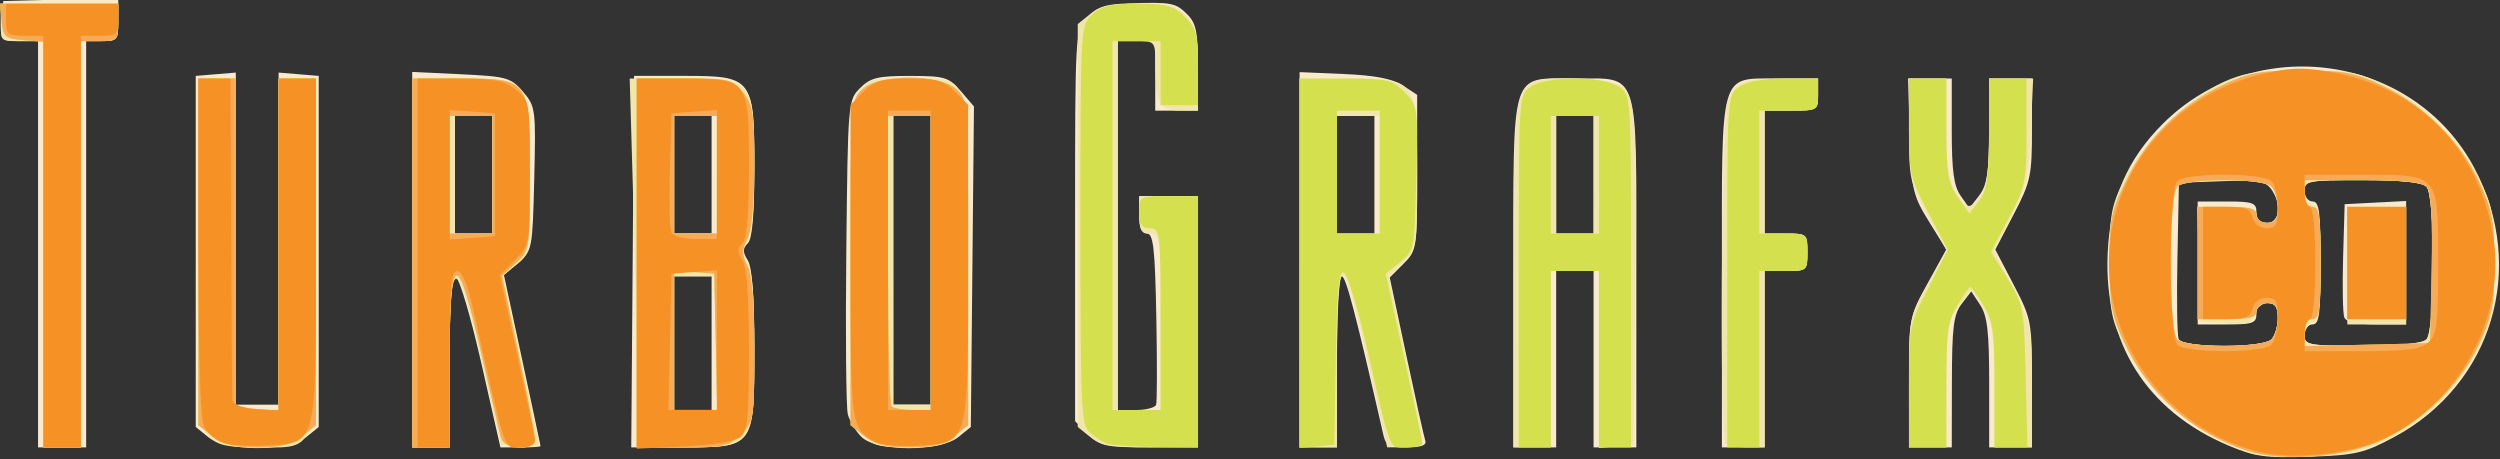 <?xml version="1.0" encoding="UTF-8" standalone="no"?>
<!-- Created with Inkscape (http://www.inkscape.org/) -->

<svg
   xmlns:dc="http://purl.org/dc/elements/1.1/"
   xmlns:cc="http://creativecommons.org/ns#"
   xmlns:rdf="http://www.w3.org/1999/02/22-rdf-syntax-ns#"
   xmlns:svg="http://www.w3.org/2000/svg"
   xmlns="http://www.w3.org/2000/svg"
   xmlns:sodipodi="http://sodipodi.sourceforge.net/DTD/sodipodi-0.dtd"
   xmlns:inkscape="http://www.inkscape.org/namespaces/inkscape"
   width="481.037"
   height="88.388"
   viewBox="0 0 127.274 23.386"
   version="1.1"
   id="svg8"
   inkscape:version="0.92.5 (2060ec1f9f, 2020-04-08)"
   sodipodi:docname="tg16cd.svg">
  <rect x="0" y="0" width="127.274" height="23.386" fill="#333333" stroke="none"/>
  <defs
     id="defs2" />
  <sodipodi:namedview
     id="base"
     pagecolor="#ffffff"
     bordercolor="#666666"
     borderopacity="1.0"
     inkscape:pageopacity="0.0"
     inkscape:pageshadow="2"
     inkscape:zoom="1.1842658"
     inkscape:cx="396.82466"
     inkscape:cy="1.948511"
     inkscape:document-units="mm"
     inkscape:current-layer="layer1"
     showgrid="false"
     units="px"
     inkscape:pagecheckerboard="true"
     inkscape:window-width="1366"
     inkscape:window-height="740"
     inkscape:window-x="0"
     inkscape:window-y="0"
     inkscape:window-maximized="1" />
  <g
     inkscape:label="Layer 1"
     inkscape:groupmode="layer"
     id="layer1"
     transform="translate(-2.089,-257.808)">
    <g
       id="g1201"
       transform="matrix(1.048,0,0,1.048,-3.921,-13.109)">
      <path
         style="fill:#f9eace;stroke-width:0.26"
         d="m 114.003,280.158 c -3.997,-1.684 -6.079,-4.992 -5.882,-9.344 0.119,-2.628 0.936,-4.549 2.675,-6.288 4.488,-4.488 12.192,-3.397 15.138,2.144 2.571,4.836 0.879,10.511 -3.895,13.069 -1.464,0.785 -1.876,0.881 -4.095,0.956 -2.134,0.073 -2.666,1.6e-4 -3.941,-0.537 z m 2.072,-5.161 c 0.171,-0.171 0.312,-0.639 0.312,-1.039 0,-0.554 -0.124,-0.727 -0.519,-0.727 -0.346,0 -0.519,0.173 -0.519,0.519 0,0.456 -0.173,0.519 -1.428,0.519 h -1.428 v -2.986 -2.986 h 1.428 c 1.255,0 1.428,0.063 1.428,0.519 0,0.346 0.173,0.519 0.519,0.519 0.609,0 0.716,-0.93 0.189,-1.65 -0.275,-0.376 -0.676,-0.438 -2.402,-0.374 l -2.072,0.077 -0.073,3.623 c -0.04,1.993 -0.014,3.775 0.057,3.96 0.172,0.447 4.064,0.469 4.508,0.025 z m 7.531,0 c 0.433,-0.433 0.433,-6.994 0,-7.427 -0.204,-0.204 -1.281,-0.312 -3.116,-0.312 -2.631,0 -2.804,0.032 -2.804,0.519 0,0.289 0.173,0.519 0.39,0.519 0.324,0 0.39,0.505 0.39,2.986 0,2.481 -0.066,2.986 -0.39,2.986 -0.216,0 -0.39,0.231 -0.39,0.519 0,0.487 0.173,0.519 2.804,0.519 1.835,0 2.912,-0.108 3.116,-0.312 z m -3.991,-1.07 c -0.072,-0.189 -0.098,-1.503 -0.057,-2.921 l 0.075,-2.578 1.493,-0.078 1.493,-0.078 v 2.999 2.999 h -1.436 c -0.951,0 -1.481,-0.116 -1.568,-0.343 z M 7.583,270.375 v -9.868 H 6.658 c -0.91,0 -0.923,-0.016 -0.844,-0.974 l 0.081,-0.974 2.792,-0.074 2.792,-0.074 v 1.047 c 0,0.991 -0.042,1.047 -0.779,1.047 H 9.92 v 9.868 9.868 H 8.751 7.583 Z m 8.273,9.371 -0.613,-0.496 v -8.527 -8.527 l 0.974,-0.081 0.974,-0.081 v 8.066 8.066 h 1.039 1.039 v -8.066 -8.066 l 0.974,0.081 0.974,0.081 v 8.528 8.528 l -0.613,0.496 c -0.872,0.706 -3.874,0.706 -4.746,-5e-5 z m 9.904,-8.624 v -9.12 l 2.374,0.114 c 2.218,0.106 2.416,0.162 3.006,0.848 0.612,0.712 0.629,0.843 0.547,4.226 -0.083,3.416 -0.099,3.505 -0.778,4.088 l -0.694,0.596 0.888,4.12 c 0.489,2.266 0.888,4.149 0.889,4.185 1.53e-4,0.036 -0.438,0.065 -0.974,0.065 l -0.974,-1.7e-4 -0.924,-4.073 c -0.508,-2.24 -1.063,-4.12 -1.233,-4.176 -0.231,-0.077 -0.31,0.955 -0.31,4.073 v 4.176 H 26.669 25.76 Z m 3.895,-4.123 v -2.856 h -0.909 -0.909 v 2.856 2.856 h 0.909 0.909 z m 6.813,4.22 0.068,-9.024 h 2.425 c 3.346,0 3.417,0.094 3.417,4.521 0,2.254 -0.101,3.396 -0.318,3.613 -0.251,0.251 -0.251,0.426 0,0.827 0.213,0.341 0.318,1.755 0.318,4.278 0,4.834 0.019,4.808 -3.509,4.808 h -2.47 z m 3.834,3.96 v -3.246 h -0.909 -0.909 v 3.246 3.246 h 0.909 0.909 z m 0,-8.18 v -2.856 h -0.909 -0.909 v 2.856 2.856 h 0.909 0.909 z m 7.277,12.731 c -0.282,-0.282 -0.579,-0.779 -0.661,-1.104 -0.082,-0.325 -0.114,-3.889 -0.072,-7.92 0.076,-7.234 0.084,-7.337 0.669,-7.92 0.505,-0.504 0.863,-0.591 2.426,-0.589 1.693,0.002 1.883,0.059 2.47,0.741 l 0.636,0.74 -0.076,7.786 -0.076,7.786 -0.613,0.496 c -0.892,0.722 -3.976,0.711 -4.704,-0.017 z m 3.369,-8.576 v -7.011 h -0.909 -0.909 v 7.011 7.011 h 0.909 0.909 z m 7.649,8.451 -0.637,-0.637 v -9.475 c 0,-9.461 7.79e-4,-9.476 0.584,-10.124 0.474,-0.526 0.853,-0.657 2.012,-0.696 2.095,-0.069 2.287,-0.033 2.856,0.536 0.433,0.433 0.519,0.866 0.519,2.597 v 2.077 h -1.039 -1.039 v -1.688 -1.688 h -0.909 -0.909 v 8.959 8.959 h 0.887 c 0.488,0 0.926,-0.115 0.974,-0.256 0.048,-0.141 0.052,-2.069 0.009,-4.285 -0.064,-3.312 -0.145,-4.029 -0.454,-4.029 -0.258,0 -0.377,-0.288 -0.377,-0.909 v -0.909 h 1.428 1.428 v 6.102 6.102 h -2.349 c -2.148,0 -2.403,-0.055 -2.986,-0.637 z m 10.269,-8.478 v -9.115 l 2.154,0.092 c 1.502,0.064 2.367,0.231 2.856,0.552 l 0.702,0.46 v 3.771 c 0,3.701 -0.012,3.783 -0.666,4.437 l -0.666,0.666 0.809,3.802 c 0.445,2.091 0.858,3.948 0.917,4.126 0.074,0.222 -0.207,0.325 -0.894,0.325 -0.827,0 -1.026,-0.102 -1.136,-0.584 -1.349,-5.904 -1.826,-7.725 -2.023,-7.725 -0.133,0 -0.237,1.819 -0.237,4.155 v 4.155 h -0.909 -0.909 z m 3.635,-4.128 v -2.856 h -0.909 -0.909 v 2.856 2.856 h 0.909 0.909 z m 6.752,4.862 c 0,-10.143 -0.19,-9.536 2.986,-9.536 3.176,0 2.986,-0.607 2.986,9.536 v 8.382 h -1.039 -1.039 v -4.285 -4.285 H 82.239 81.33 v 4.285 4.285 h -1.039 -1.039 z m 3.895,-4.862 v -2.856 H 82.239 81.33 v 2.856 2.856 h 0.909 0.909 z m 6.232,4.862 c 0,-10.055 -0.149,-9.536 2.741,-9.536 h 1.933 v 0.779 c 0,0.762 -0.029,0.779 -1.298,0.779 h -1.298 v 2.986 2.986 h 1.039 c 1.014,0 1.039,0.022 1.039,0.909 0,0.887 -0.025,0.909 -1.039,0.909 h -1.039 v 4.285 4.285 h -1.039 -1.039 z m 9.089,5.222 c 0,-3.12 0.011,-3.18 0.905,-4.806 l 0.905,-1.647 -0.84,-1.361 c -0.788,-1.277 -0.846,-1.534 -0.928,-4.153 l -0.088,-2.792 h 1.062 1.062 v 2.539 c 0,1.938 0.101,2.684 0.428,3.15 l 0.428,0.611 0.475,-0.618 c 0.385,-0.5 0.476,-1.101 0.481,-3.15 l 0.006,-2.532 h 1.039 1.039 v 2.448 c 0,2.282 -0.06,2.563 -0.89,4.155 l -0.89,1.707 0.89,1.707 c 0.868,1.665 0.89,1.782 0.89,4.804 v 3.097 h -1.039 -1.039 v -3.125 c 0,-2.486 -0.089,-3.261 -0.435,-3.789 l -0.435,-0.664 -0.468,0.608 c -0.391,0.509 -0.469,1.129 -0.474,3.789 l -0.006,3.181 h -1.039 -1.039 z"
         id="path1211"
         inkscape:connector-curvature="0" />
      <path
         style="fill:#f0e6ab;stroke-width:0.26"
         d="m 115.088,280.533 c -2.633,-0.866 -4.908,-2.799 -6.15,-5.225 -0.658,-1.285 -0.731,-1.689 -0.731,-4.025 4e-5,-2.309 0.079,-2.758 0.716,-4.054 0.855,-1.74 3.08,-3.929 4.802,-4.725 1.01,-0.466 1.705,-0.57 3.83,-0.57 2.322,0 2.754,0.077 4.087,0.732 1.899,0.932 3.597,2.63 4.529,4.529 0.655,1.333 0.732,1.765 0.732,4.087 0,2.322 -0.077,2.754 -0.732,4.087 -0.93,1.894 -2.631,3.598 -4.508,4.516 -1.198,0.586 -1.882,0.732 -3.698,0.789 -1.226,0.039 -2.52,-0.026 -2.877,-0.143 z m 0.987,-5.536 c 0.171,-0.171 0.312,-0.639 0.312,-1.039 0,-0.539 -0.127,-0.727 -0.489,-0.727 -0.275,0 -0.55,0.234 -0.629,0.534 -0.121,0.462 -0.311,0.524 -1.394,0.454 l -1.254,-0.08 -0.074,-2.792 -0.074,-2.792 h 1.437 c 1.104,0 1.437,0.09 1.437,0.39 0,0.216 0.231,0.39 0.519,0.39 0.396,0 0.519,-0.173 0.519,-0.727 0,-0.4 -0.14,-0.867 -0.312,-1.039 -0.416,-0.416 -4.154,-0.416 -4.57,0 -0.433,0.433 -0.433,6.994 0,7.427 0.188,0.188 1.096,0.312 2.285,0.312 1.189,0 2.097,-0.124 2.285,-0.312 z m 7.531,0 c 0.433,-0.433 0.433,-6.994 0,-7.427 -0.204,-0.204 -1.281,-0.312 -3.116,-0.312 -2.646,0 -2.804,0.03 -2.804,0.527 0,0.29 0.175,0.595 0.39,0.677 0.312,0.12 0.39,0.69 0.39,2.856 0,2.167 -0.078,2.737 -0.39,2.856 -0.214,0.082 -0.39,0.371 -0.39,0.641 0,0.452 0.226,0.492 2.804,0.492 1.835,0 2.912,-0.108 3.116,-0.312 z m -3.843,-3.584 v -2.856 h 1.428 1.428 v 2.856 2.856 h -1.428 -1.428 z M 7.842,270.375 v -9.868 H 6.804 c -1.014,0 -1.039,-0.022 -1.039,-0.909 v -0.909 h 2.856 2.856 v 0.909 c 0,0.866 -0.043,0.909 -0.909,0.909 H 9.66 v 9.868 9.868 H 8.751 7.842 Z m 8.05,9.348 c -0.498,-0.498 -0.519,-0.866 -0.519,-8.959 v -8.439 h 0.909 0.909 v 8.05 8.05 h 1.039 1.039 v -8.05 -8.05 h 0.909 0.909 v 8.439 c 0,9.999 0.157,9.478 -2.856,9.478 -1.471,0 -1.917,-0.099 -2.337,-0.519 z m 9.868,-8.439 v -8.959 h 2.279 c 3.477,0 3.434,-0.059 3.434,4.67 0,3.815 -0.008,3.868 -0.653,4.375 l -0.653,0.513 0.79,3.725 c 0.435,2.049 0.855,3.937 0.935,4.197 0.125,0.407 0.01,0.46 -0.841,0.39 l -0.986,-0.082 -0.919,-4.004 c -1.24,-5.4 -1.569,-5.409 -1.569,-0.043 v 4.176 H 26.669 25.76 Z m 3.895,-4.285 v -2.856 h -0.909 -0.909 v 2.856 2.856 h 0.909 0.909 z m 7.011,10.169 c 0,-1.691 -0.077,-5.722 -0.171,-8.959 l -0.171,-5.885 h 2.508 c 3.506,0 3.547,0.049 3.547,4.227 0,2.313 -0.1,3.331 -0.364,3.707 -0.312,0.445 -0.312,0.59 0,1.016 0.271,0.371 0.364,1.431 0.364,4.164 0,4.749 -0.039,4.803 -3.386,4.803 h -2.327 z m 3.895,-1.99 v -3.246 H 39.523 38.484 v 3.246 3.246 h 1.039 1.039 z m 0,-8.18 v -2.856 H 39.523 38.484 v 2.856 2.856 h 1.039 1.039 z m 7.056,12.642 c -0.554,-0.59 -0.565,-0.749 -0.565,-8.439 0,-9.291 -0.13,-8.877 2.799,-8.877 3.095,0 2.914,-0.545 2.914,8.798 v 7.99 l -0.601,0.565 c -0.49,0.46 -0.913,0.565 -2.292,0.565 -1.432,0 -1.777,-0.092 -2.255,-0.601 z m 3.331,-8.488 v -7.011 h -0.909 -0.909 v 7.011 7.011 h 0.909 0.909 z m 7.754,8.592 -0.613,-0.496 v -9.784 -9.784 l 0.613,-0.496 c 0.468,-0.379 1.027,-0.496 2.357,-0.496 1.487,0 1.827,0.088 2.308,0.601 0.479,0.509 0.565,0.905 0.565,2.597 v 1.996 h -0.879 c -0.992,0 -1.189,-0.375 -1.195,-2.272 -0.004,-1.087 -0.017,-1.104 -0.912,-1.104 h -0.909 v 8.959 8.959 h 1.039 1.039 v -4.285 c 0,-4.112 -0.021,-4.285 -0.519,-4.285 -0.42,0 -0.519,-0.173 -0.519,-0.909 v -0.909 h 1.428 1.428 v 6.102 6.102 h -2.308 c -1.886,0 -2.421,-0.091 -2.921,-0.496 z m 10.163,-8.462 v -8.959 h 2.337 c 3.358,0 3.376,0.025 3.376,4.639 0,3.554 -0.009,3.609 -0.693,4.293 l -0.693,0.693 0.823,3.833 c 0.453,2.108 0.823,3.974 0.823,4.146 0,0.181 -0.362,0.313 -0.859,0.313 h -0.859 l -0.736,-3.306 c -1.448,-6.502 -1.7,-6.628 -1.7,-0.849 v 4.155 h -0.909 -0.909 z m 3.895,-4.285 v -2.856 h -1.039 -1.039 v 2.856 2.856 h 1.039 1.039 z m 6.492,5.047 c 0,-8.099 0.082,-8.988 0.883,-9.522 0.565,-0.377 3.99,-0.223 4.412,0.199 0.638,0.638 0.703,1.643 0.623,9.729 l -0.075,7.66 -0.844,0.081 -0.844,0.081 v -4.301 -4.301 h -1.169 -1.169 v 4.285 4.285 h -0.909 -0.909 z m 3.895,-5.047 v -2.856 H 82.239 81.33 v 2.856 2.856 h 0.909 0.909 z m 6.405,13.07 c -0.296,-0.296 -0.2,-15.821 0.103,-16.619 0.382,-1.005 0.646,-1.117 2.645,-1.122 l 1.753,-0.004 v 0.779 c 0,0.762 -0.029,0.779 -1.298,0.779 h -1.298 v 2.986 2.986 h 1.039 c 1.014,0 1.039,0.022 1.039,0.909 0,0.887 -0.025,0.909 -1.039,0.909 h -1.039 v 4.285 4.285 h -0.866 c -0.476,0 -0.943,-0.078 -1.039,-0.173 z m 8.915,-2.983 c 0,-3.127 0.009,-3.171 0.913,-4.788 l 0.913,-1.632 -0.913,-1.66 c -0.866,-1.576 -0.913,-1.788 -0.913,-4.171 v -2.51 h 0.909 0.909 v 2.362 c 0,1.765 0.113,2.552 0.446,3.116 0.535,0.906 0.7,0.93 1.228,0.177 0.299,-0.427 0.404,-1.238 0.404,-3.116 v -2.539 h 1.069 1.069 l -0.111,2.532 c -0.098,2.22 -0.215,2.734 -0.95,4.169 l -0.839,1.637 0.92,1.838 c 0.891,1.782 0.92,1.929 0.92,4.79 v 2.951 h -0.909 -0.909 l -0.001,-2.921 c -7.8e-4,-2.516 -0.077,-3.046 -0.55,-3.822 l -0.549,-0.901 -0.617,0.771 c -0.571,0.713 -0.617,1.001 -0.618,3.822 l -10e-4,3.051 h -0.909 -0.909 z"
         id="path1209"
         inkscape:connector-curvature="0" />
      <path
         style="fill:#d4e04d;stroke-width:0.26"
         d="m 114.903,280.4 c -2.696,-0.881 -4.814,-2.757 -6.006,-5.32 -0.571,-1.228 -0.679,-1.83 -0.684,-3.801 -0.005,-2.123 0.073,-2.502 0.838,-4.057 1,-2.033 2.63,-3.628 4.694,-4.596 1.254,-0.588 1.823,-0.691 3.811,-0.691 2.015,0 2.552,0.1 3.895,0.727 2.028,0.946 3.802,2.712 4.72,4.698 0.633,1.369 0.733,1.907 0.733,3.924 0,2.027 -0.099,2.552 -0.748,3.956 -0.908,1.966 -2.712,3.734 -4.774,4.678 -1.785,0.817 -4.774,1.04 -6.479,0.483 z m 1.172,-5.403 c 0.171,-0.171 0.312,-0.639 0.312,-1.039 0,-0.554 -0.124,-0.727 -0.519,-0.727 -0.289,0 -0.519,0.173 -0.519,0.39 0,0.299 -0.332,0.39 -1.428,0.39 h -1.428 v -2.727 -2.727 h 1.428 c 1.096,0 1.428,0.09 1.428,0.39 0,0.216 0.231,0.39 0.519,0.39 0.396,0 0.519,-0.173 0.519,-0.727 0,-0.4 -0.14,-0.867 -0.312,-1.039 -0.416,-0.416 -4.154,-0.416 -4.57,0 -0.433,0.433 -0.433,6.994 0,7.427 0.188,0.188 1.096,0.312 2.285,0.312 1.189,0 2.097,-0.124 2.285,-0.312 z m 7.785,-3.418 c 0.049,-2.433 -0.025,-3.717 -0.227,-3.96 -0.221,-0.267 -1.032,-0.36 -3.124,-0.36 h -2.825 v 0.649 c 0,0.404 0.147,0.649 0.39,0.649 0.322,0 0.39,0.476 0.39,2.727 0,2.251 -0.068,2.727 -0.39,2.727 -0.244,0 -0.39,0.246 -0.39,0.657 v 0.657 l 3.051,-0.073 3.051,-0.073 z m -4.097,-0.295 v -2.727 h 1.428 1.428 v 2.727 2.727 h -1.428 -1.428 z M 7.842,270.39 v -9.852 l -0.974,-0.081 c -0.889,-0.074 -0.981,-0.154 -1.055,-0.925 l -0.081,-0.844 h 2.873 2.873 v 0.909 c 0,0.866 -0.043,0.909 -0.909,0.909 H 9.66 v 9.868 9.868 H 8.751 7.842 Z m 8.215,9.314 -0.684,-0.538 v -8.421 -8.421 h 0.909 0.909 v 8.05 8.05 h 1.039 1.039 v -8.05 -8.05 h 0.909 0.909 v 8.421 8.421 l -0.684,0.538 c -0.511,0.402 -1.06,0.538 -2.172,0.538 -1.112,0 -1.661,-0.136 -2.172,-0.538 z m 9.703,-8.421 v -8.959 h 2.337 c 3.363,0 3.376,0.018 3.376,4.687 0,3.594 -0.01,3.657 -0.675,4.273 l -0.675,0.625 0.804,3.792 c 0.442,2.086 0.804,3.961 0.804,4.166 0,0.565 -1.49,0.493 -1.651,-0.08 -0.07,-0.25 -0.508,-2.12 -0.973,-4.155 -1.17,-5.123 -1.53,-5.016 -1.53,0.454 v 4.155 H 26.669 25.76 Z m 3.895,-4.285 v -2.856 h -1.039 -1.039 v 2.856 2.856 h 1.039 1.039 z m 7.011,4.285 v -8.959 h 2.318 c 2.195,0 2.347,0.036 2.856,0.684 0.472,0.6 0.538,1.04 0.534,3.571 -0.002,1.827 -0.126,3.125 -0.336,3.536 -0.27,0.528 -0.27,0.77 0.002,1.298 0.224,0.434 0.335,1.796 0.336,4.102 0.002,3.32 -0.023,3.477 -0.636,4.09 -0.577,0.577 -0.847,0.637 -2.857,0.637 H 36.666 Z m 3.838,3.83 -0.073,-3.311 -0.974,-0.081 -0.974,-0.081 v 3.391 3.391 h 1.046 1.046 z m 0.057,-8.115 v -2.856 h -1.039 -1.039 v 2.856 2.856 h 1.039 1.039 z m 7.176,12.705 -0.684,-0.538 v -7.891 c 0,-7.783 0.008,-7.898 0.568,-8.421 0.82,-0.764 3.756,-0.764 4.576,0 0.561,0.522 0.568,0.637 0.568,8.421 v 7.891 l -0.684,0.538 c -0.511,0.402 -1.06,0.538 -2.172,0.538 -1.112,0 -1.661,-0.136 -2.172,-0.538 z m 3.211,-8.421 v -7.141 h -1.039 -1.039 v 6.968 c 0,3.832 0.078,7.046 0.173,7.141 0.095,0.095 0.563,0.173 1.039,0.173 h 0.866 z m 8.569,8.775 c -0.214,-0.079 -0.594,-0.321 -0.844,-0.539 -0.418,-0.364 -0.454,-1.181 -0.454,-10.083 0,-9.631 0.003,-9.691 0.568,-10.217 0.448,-0.418 0.917,-0.529 2.219,-0.529 1.406,0 1.745,0.094 2.288,0.637 0.556,0.556 0.637,0.871 0.637,2.467 v 1.83 h -0.909 -0.909 v -1.558 -1.558 h -1.169 -1.169 v 8.959 8.959 h 1.169 1.169 v -4.414 c 0,-4.241 -0.02,-4.414 -0.519,-4.414 -0.404,0 -0.519,-0.173 -0.519,-0.779 0,-0.771 0.014,-0.779 1.428,-0.779 h 1.428 v 6.102 6.102 l -2.012,-0.021 c -1.107,-0.011 -2.188,-0.085 -2.402,-0.164 z m 9.348,-8.758 v -8.975 h 2.219 c 2.028,0 2.276,0.057 2.876,0.657 0.648,0.648 0.656,0.705 0.572,4.18 -0.084,3.466 -0.096,3.532 -0.783,4.082 l -0.698,0.559 0.884,4.025 c 0.486,2.214 0.888,4.113 0.893,4.22 0.005,0.107 -0.34,0.195 -0.765,0.195 -0.879,0 -0.714,0.419 -1.943,-4.915 -0.442,-1.918 -0.943,-3.533 -1.114,-3.59 -0.231,-0.077 -0.329,0.985 -0.382,4.136 l -0.071,4.239 -0.844,0.081 -0.844,0.081 z m 3.895,-4.431 v -2.986 h -1.039 -1.039 v 2.986 2.986 h 1.039 1.039 z m 6.752,4.819 c 0,-8.546 5.2e-4,-8.555 0.577,-8.959 0.778,-0.545 3.521,-0.545 4.299,0 0.577,0.404 0.577,0.413 0.577,8.959 v 8.555 h -0.779 -0.779 v -4.285 -4.285 h -1.169 -1.169 v 4.285 4.285 h -0.779 -0.779 z m 3.895,-4.689 v -2.856 h -1.169 -1.169 v 2.856 2.856 h 1.169 1.169 z m 6.232,4.689 c 0,-8.546 5.2e-4,-8.555 0.577,-8.959 0.374,-0.262 1.152,-0.404 2.207,-0.404 h 1.63 v 0.779 c 0,0.771 -0.014,0.779 -1.428,0.779 H 91.198 v 2.986 2.986 h 1.169 c 1.162,0 1.169,0.005 1.169,0.909 0,0.904 -0.006,0.909 -1.169,0.909 H 91.198 v 4.285 4.285 h -0.779 -0.779 z m 8.829,5.595 c 0,-2.894 0.021,-3 0.945,-4.797 l 0.945,-1.837 -0.945,-1.798 c -0.886,-1.686 -0.945,-1.946 -0.945,-4.162 v -2.364 h 0.909 0.909 v 2.492 c 0,2.135 0.08,2.604 0.559,3.277 l 0.559,0.786 0.473,-0.616 c 0.386,-0.502 0.475,-1.106 0.479,-3.277 l 0.006,-2.662 h 0.909 0.909 v 2.575 c 0,2.418 -0.053,2.674 -0.865,4.207 l -0.865,1.633 0.801,1.286 c 0.774,1.244 0.803,1.4 0.886,4.751 l 0.085,3.465 h -0.799 -0.799 v -3.021 c 0,-2.607 -0.074,-3.14 -0.541,-3.895 -0.297,-0.481 -0.58,-0.875 -0.628,-0.875 -0.048,0 -0.331,0.394 -0.628,0.875 -0.466,0.755 -0.541,1.288 -0.541,3.895 v 3.021 h -0.909 -0.909 z"
         id="path1207"
         inkscape:connector-curvature="0" />
      <path
         style="fill:#f7aa57;stroke-width:0.26"
         d="m 114.903,280.4 c -2.696,-0.881 -4.814,-2.757 -6.006,-5.32 -0.571,-1.228 -0.679,-1.83 -0.684,-3.801 -0.005,-2.123 0.073,-2.502 0.838,-4.057 1,-2.033 2.63,-3.628 4.694,-4.596 1.254,-0.588 1.823,-0.691 3.811,-0.691 2.015,0 2.552,0.1 3.895,0.727 2.028,0.946 3.802,2.712 4.72,4.698 0.633,1.369 0.733,1.907 0.733,3.924 0,2.027 -0.099,2.552 -0.748,3.956 -0.908,1.966 -2.712,3.734 -4.774,4.678 -1.785,0.817 -4.774,1.04 -6.479,0.483 z m 1.172,-5.403 c 0.171,-0.171 0.312,-0.639 0.312,-1.039 0,-0.554 -0.124,-0.727 -0.519,-0.727 -0.289,0 -0.519,0.173 -0.519,0.39 0,0.299 -0.332,0.39 -1.428,0.39 h -1.428 v -2.727 -2.727 h 1.428 c 1.096,0 1.428,0.09 1.428,0.39 0,0.216 0.231,0.39 0.519,0.39 0.396,0 0.519,-0.173 0.519,-0.727 0,-0.4 -0.14,-0.867 -0.312,-1.039 -0.416,-0.416 -4.154,-0.416 -4.57,0 -0.433,0.433 -0.433,6.994 0,7.427 0.188,0.188 1.096,0.312 2.285,0.312 1.189,0 2.097,-0.124 2.285,-0.312 z m 7.785,-3.418 c 0.049,-2.433 -0.025,-3.717 -0.227,-3.96 -0.221,-0.267 -1.032,-0.36 -3.124,-0.36 h -2.825 v 0.649 c 0,0.404 0.147,0.649 0.39,0.649 0.322,0 0.39,0.476 0.39,2.727 0,2.251 -0.068,2.727 -0.39,2.727 -0.244,0 -0.39,0.246 -0.39,0.657 v 0.657 l 3.051,-0.073 3.051,-0.073 z m -4.097,-0.295 v -2.727 h 1.428 1.428 v 2.727 2.727 h -1.428 -1.428 z M 7.842,270.39 v -9.852 l -0.974,-0.081 c -0.889,-0.074 -0.981,-0.154 -1.055,-0.925 l -0.081,-0.844 h 2.873 2.873 v 0.909 c 0,0.866 -0.043,0.909 -0.909,0.909 H 9.66 v 9.868 9.868 H 8.751 7.842 Z m 8.215,9.314 -0.684,-0.538 v -8.421 -8.421 h 0.909 0.909 v 8.05 8.05 h 1.039 1.039 v -8.05 -8.05 h 0.909 0.909 v 8.421 8.421 l -0.684,0.538 c -0.511,0.402 -1.06,0.538 -2.172,0.538 -1.112,0 -1.661,-0.136 -2.172,-0.538 z m 9.703,-8.421 v -8.959 h 2.337 c 3.363,0 3.376,0.018 3.376,4.687 0,3.594 -0.01,3.657 -0.675,4.273 l -0.675,0.625 0.804,3.792 c 0.442,2.086 0.804,3.961 0.804,4.166 0,0.565 -1.49,0.493 -1.651,-0.08 -0.07,-0.25 -0.508,-2.12 -0.973,-4.155 -1.17,-5.123 -1.53,-5.016 -1.53,0.454 v 4.155 H 26.669 25.76 Z m 3.895,-4.285 v -2.856 h -1.039 -1.039 v 2.856 2.856 h 1.039 1.039 z m 7.011,4.285 v -8.959 h 2.318 c 2.195,0 2.347,0.036 2.856,0.684 0.472,0.6 0.538,1.04 0.534,3.571 -0.002,1.827 -0.126,3.125 -0.336,3.536 -0.27,0.528 -0.27,0.77 0.002,1.298 0.224,0.434 0.335,1.796 0.336,4.102 0.002,3.32 -0.023,3.477 -0.636,4.09 -0.577,0.577 -0.847,0.637 -2.857,0.637 H 36.666 Z m 3.838,3.83 -0.073,-3.311 -0.974,-0.081 -0.974,-0.081 v 3.391 3.391 h 1.046 1.046 z m 0.057,-8.115 v -2.856 h -1.039 -1.039 v 2.856 2.856 h 1.039 1.039 z m 7.176,12.705 -0.684,-0.538 v -7.891 c 0,-7.783 0.008,-7.898 0.568,-8.421 0.82,-0.764 3.756,-0.764 4.576,0 0.561,0.522 0.568,0.637 0.568,8.421 v 7.891 l -0.684,0.538 c -0.511,0.402 -1.06,0.538 -2.172,0.538 -1.112,0 -1.661,-0.136 -2.172,-0.538 z m 3.211,-8.421 v -7.141 h -1.039 -1.039 v 6.968 c 0,3.832 0.078,7.046 0.173,7.141 0.095,0.095 0.563,0.173 1.039,0.173 h 0.866 z"
         id="path1205"
         inkscape:connector-curvature="0" />
      <path
         style="fill:#f69125;stroke-width:0.26"
         d="m 115.7,280.506 c -2.863,-0.604 -5.36,-2.629 -6.656,-5.399 -2.485,-5.311 0.611,-11.522 6.462,-12.966 1.426,-0.352 2.026,-0.378 3.384,-0.145 4.295,0.736 7.218,3.658 7.953,7.953 0.716,4.181 -2.042,8.815 -6.042,10.152 -1.532,0.512 -3.757,0.689 -5.101,0.405 z m 0.375,-5.249 c 0.171,-0.171 0.312,-0.756 0.312,-1.298 0,-0.828 -0.087,-0.987 -0.544,-0.987 -0.325,0 -0.598,0.209 -0.679,0.519 -0.11,0.42 -0.354,0.519 -1.274,0.519 h -1.138 v -2.727 -2.727 h 1.138 c 0.92,0 1.164,0.1 1.274,0.519 0.081,0.311 0.354,0.519 0.679,0.519 0.456,0 0.544,-0.158 0.544,-0.987 0,-0.543 -0.14,-1.127 -0.312,-1.298 -0.416,-0.416 -4.154,-0.416 -4.57,0 -0.434,0.434 -0.434,7.512 0,7.946 0.416,0.416 4.154,0.416 4.57,0 z m 7.627,-0.118 c 0.414,-0.374 0.475,-0.865 0.475,-3.81 0,-4.421 0.078,-4.33 -3.676,-4.33 h -2.816 v 0.779 c 0,0.428 0.117,0.779 0.26,0.779 0.157,0 0.26,1.082 0.26,2.727 0,1.645 -0.103,2.727 -0.26,2.727 -0.143,0 -0.26,0.351 -0.26,0.779 v 0.779 h 2.771 c 2.214,0 2.866,-0.086 3.246,-0.43 z m -3.94,-3.855 v -2.727 h 1.428 1.428 v 2.727 2.727 h -1.428 -1.428 z M 7.842,270.245 v -9.997 H 6.934 c -0.837,0 -0.909,-0.062 -0.909,-0.779 v -0.779 h 2.727 2.727 v 0.779 c 0,0.717 -0.072,0.779 -0.909,0.779 H 9.66 v 9.997 9.997 H 8.751 7.842 Z m 8.651,9.75 c -0.312,-0.133 -0.692,-0.475 -0.844,-0.76 -0.179,-0.334 -0.277,-3.41 -0.277,-8.714 v -8.197 h 0.779 0.779 l 0.032,7.66 c 0.018,4.213 0.047,7.806 0.065,7.985 0.019,0.189 0.492,0.358 1.136,0.404 l 1.104,0.08 v -8.065 -8.065 h 0.909 0.909 v 8.281 c 0,9.738 0.085,9.412 -2.493,9.55 -0.842,0.045 -1.787,-0.027 -2.099,-0.161 z m 9.526,-8.711 v -8.959 h 2.042 c 1.673,0 2.166,0.097 2.727,0.538 0.679,0.534 0.684,0.566 0.684,4.045 0,3.495 -0.002,3.509 -0.728,4.234 l -0.728,0.728 0.842,3.862 c 0.463,2.124 0.849,4.008 0.857,4.186 0.009,0.187 -0.297,0.325 -0.72,0.325 -0.804,0 -0.65,0.459 -2.299,-6.816 -0.257,-1.134 -0.525,-1.753 -0.759,-1.753 -0.294,0 -0.361,0.798 -0.361,4.285 v 4.285 h -0.779 -0.779 z m 3.765,-4.285 v -2.986 l -1.104,-0.08 -1.104,-0.08 v 3.146 3.146 l 1.104,-0.08 1.104,-0.08 z m 6.881,4.316 v -8.991 h 2.149 c 3.283,0 3.304,0.026 3.304,4.247 0,2.367 -0.099,3.538 -0.318,3.757 -0.251,0.251 -0.251,0.426 0,0.827 0.214,0.343 0.318,1.775 0.318,4.376 0,3.217 -0.069,3.924 -0.413,4.209 -0.246,0.204 -1.347,0.387 -2.727,0.453 l -2.314,0.111 z m 3.895,3.719 v -3.391 l -1.104,0.08 -1.104,0.08 -0.073,3.311 -0.073,3.311 h 1.176 1.176 z m 0,-8.05 v -3.131 l -1.104,0.08 -1.104,0.08 -0.075,2.709 c -0.041,1.49 -0.015,2.863 0.057,3.051 0.079,0.205 0.552,0.342 1.178,0.342 h 1.047 z m 7.66,12.973 c -1.156,-0.666 -1.169,-0.758 -1.169,-8.735 v -7.623 l 0.637,-0.637 c 0.537,-0.537 0.886,-0.637 2.219,-0.637 1.333,0 1.682,0.1 2.219,0.637 l 0.637,0.637 v 7.643 c 0,9.012 0.068,8.769 -2.493,8.922 -0.858,0.051 -1.76,-0.04 -2.051,-0.208 z m 2.727,-8.804 V 263.883 H 49.91 48.871 v 7.271 7.271 h 1.039 1.039 z"
         id="path1203"
         inkscape:connector-curvature="0" />
    </g>
  </g>
</svg>
